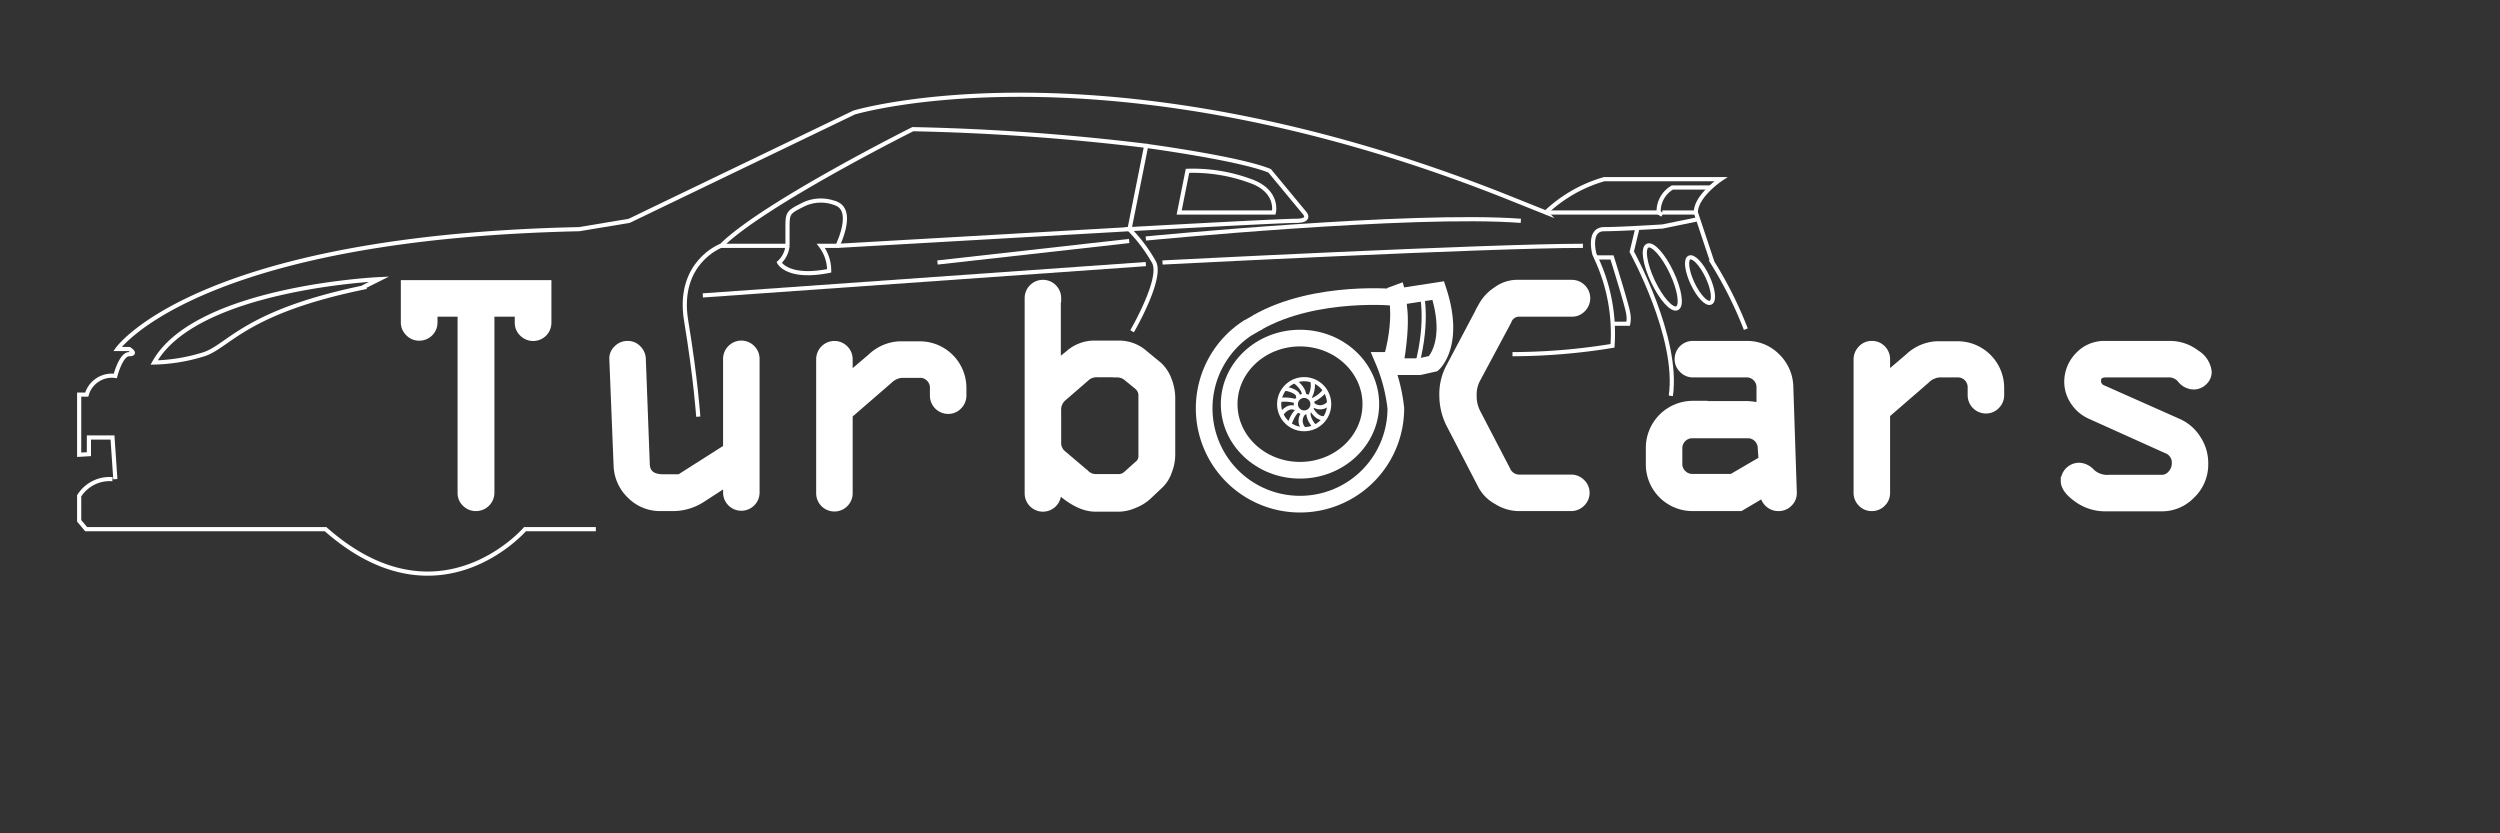 <svg xmlns="http://www.w3.org/2000/svg" viewBox="0 0 300 100"><rect x="0" y="0" width="300" height="100" fill="#333333" stroke="none"/><defs><style>.cls-1{fill:#fff;}.cls-1,.cls-2,.cls-3{stroke:#fff;stroke-miterlimit:10;}.cls-2,.cls-3{fill:none;}.cls-2{stroke-width:2px;}.cls-3{stroke-width:0.5px;}</style></defs><g id="Warstwa_1" data-name="Warstwa 1"><path class="cls-1" d="M48.6,38.69V34.12H65.67v4.61A1.69,1.69,0,0,1,64,40.42a1.7,1.7,0,0,1-1.22-.5,1.62,1.62,0,0,1-.51-1.19V37.5H58.83V59.14a1.71,1.71,0,0,1-1.69,1.69,1.67,1.67,0,0,1-1.23-.49,1.6,1.6,0,0,1-.5-1.2V37.5H52v1.19a1.67,1.67,0,0,1-1.69,1.69,1.59,1.59,0,0,1-1.19-.49A1.64,1.64,0,0,1,48.6,38.69Z"/><path class="cls-1" d="M81.58,57.41l5.69-3.62V43.1a1.69,1.69,0,0,1,.49-1.22,1.67,1.67,0,0,1,2.4,0,1.69,1.69,0,0,1,.49,1.22v16a1.69,1.69,0,0,1-3.38,0V57.81l-2.94,1.91a6.38,6.38,0,0,1-3.49,1.11H79.27a4.91,4.91,0,0,1-3.56-1.45,5.08,5.08,0,0,1-1.58-3.54L73.62,43.1a1.48,1.48,0,0,1,.48-1.18,1.65,1.65,0,0,1,1.21-.51,1.57,1.57,0,0,1,1.18.5A1.7,1.7,0,0,1,77,43.1l.47,12.5c0,1.2.73,1.81,2.07,1.81Z"/><path class="cls-1" d="M98.44,59.14v-16a1.69,1.69,0,0,1,.49-1.22,1.68,1.68,0,0,1,2.4,0,1.67,1.67,0,0,1,.49,1.23v2.11l2.76-2.35a5.21,5.21,0,0,1,3.34-1.45h2.48a5.09,5.09,0,0,1,5.07,5.07v.9a1.71,1.71,0,0,1-.49,1.23,1.61,1.61,0,0,1-1.2.51,1.69,1.69,0,0,1-1.69-1.7v-.94a1.64,1.64,0,0,0-.5-1.2,1.59,1.59,0,0,0-1.19-.49h-2.2a2.57,2.57,0,0,0-1.57.74l-4.81,4.17v9.44a1.69,1.69,0,1,1-3.38,0Z"/><path class="cls-1" d="M126.8,35.77v7.95l1.49-1.19a4.57,4.57,0,0,1,2.92-1.16h3.1a4.52,4.52,0,0,1,3,1.16L139,43.92a4.38,4.38,0,0,1,1.1,1.67,6,6,0,0,1,.43,2.14v6.84a5.48,5.48,0,0,1-.4,2,4,4,0,0,1-.93,1.51l-1.47,1.39a5.11,5.11,0,0,1-1.61,1,4.79,4.79,0,0,1-1.77.43h-2.9q-2.11,0-4.61-2.36v.67a1.69,1.69,0,1,1-3.38,0V35.77a1.69,1.69,0,1,1,3.38,0Zm7.25,9h-2.34a2,2,0,0,0-1.29.38l-3,2.6a2,2,0,0,0-.58,1.57v3.82a1.76,1.76,0,0,0,.67,1.41l2.71,2.3a1.8,1.8,0,0,0,1.23.54h2.76a1.48,1.48,0,0,0,1-.36l1.35-1.21a1.33,1.33,0,0,0,.55-1.15V47.57a1.54,1.54,0,0,0-.55-1.29l-1.22-1A1.93,1.93,0,0,0,134.05,44.79Z"/><path class="cls-1" d="M182.41,57.45h6.1a1.69,1.69,0,0,1,1.22.49,1.64,1.64,0,0,1,0,2.4,1.69,1.69,0,0,1-1.22.49h-6.32a4.88,4.88,0,0,1-2.49-.76,4.51,4.51,0,0,1-1.79-1.72L174,50.81a7.68,7.68,0,0,1-.78-3.35,6.82,6.82,0,0,1,.74-3.28l3.95-7.46a5.19,5.19,0,0,1,1.75-1.85,4.11,4.11,0,0,1,2.29-.79h6.68a1.71,1.71,0,0,1,1.7,1.69,1.7,1.7,0,0,1-.5,1.22,1.59,1.59,0,0,1-1.19.51H182.2a1.49,1.49,0,0,0-1.31,1l-3.75,7a4,4,0,0,0-.44,1.95,4.4,4.4,0,0,0,.48,2.1l3.58,6.88A1.69,1.69,0,0,0,182.41,57.45Z"/><path class="cls-1" d="M203.07,48.63h6.64a7.57,7.57,0,0,1,1.57.24l0-2.39a1.67,1.67,0,0,0-.49-1.2,1.64,1.64,0,0,0-1.21-.49h-6.43a1.62,1.62,0,0,1-1.19-.51,1.59,1.59,0,0,1-.5-1.18,1.67,1.67,0,0,1,1.69-1.69h6.43a4.9,4.9,0,0,1,3.58,1.47,5.08,5.08,0,0,1,1.54,3.6l.42,12.66a1.6,1.6,0,0,1-.5,1.2,1.62,1.62,0,0,1-1.19.49,1.66,1.66,0,0,1-1.22-.49,1.61,1.61,0,0,1-.51-1.2l-2.86,1.69h-5.73A5.1,5.1,0,0,1,198,55.72v-2a5.14,5.14,0,0,1,5.12-5.12Zm8.46,6.58-.1-1.42a1.69,1.69,0,0,0-.5-1.21,1.65,1.65,0,0,0-1.19-.49h-6.67a1.69,1.69,0,0,0-1.69,1.7v1.89a1.63,1.63,0,0,0,.5,1.19,1.65,1.65,0,0,0,1.19.5h4.77Z"/><path class="cls-1" d="M222.93,59.14v-16a1.7,1.7,0,0,1,.5-1.22,1.57,1.57,0,0,1,1.19-.51,1.6,1.6,0,0,1,1.2.5,1.67,1.67,0,0,1,.49,1.23v2.11l2.76-2.35a5.23,5.23,0,0,1,3.34-1.45h2.48A5.09,5.09,0,0,1,240,46.48v.9a1.67,1.67,0,0,1-.49,1.23,1.61,1.61,0,0,1-1.2.51,1.69,1.69,0,0,1-1.69-1.7v-.94a1.67,1.67,0,0,0-1.69-1.69H232.7a2.59,2.59,0,0,0-1.58.74l-4.81,4.17v9.44a1.6,1.6,0,0,1-.5,1.2,1.62,1.62,0,0,1-1.19.49,1.59,1.59,0,0,1-1.19-.49A1.64,1.64,0,0,1,222.93,59.14Z"/><path class="cls-1" d="M252.56,41.41h7.75a5.1,5.1,0,0,1,3.2,1.07,2.88,2.88,0,0,1,1.39,2.11,1.51,1.51,0,0,1-.51,1.18,1.67,1.67,0,0,1-1.14.47,1.94,1.94,0,0,1-1.47-.73,1.89,1.89,0,0,0-1.39-.72h-7.65c-.75,0-1.12.31-1.12.94a1.07,1.07,0,0,0,.75,1l9,4a5.1,5.1,0,0,1,2.24,1.94,5.25,5.25,0,0,1,.88,3,5,5,0,0,1-1.54,3.68,4.85,4.85,0,0,1-3.49,1.51H252.6a5.62,5.62,0,0,1-3.29-1.07c-1-.71-1.52-1.4-1.52-2.07a1.69,1.69,0,0,1,.49-1.18,1.71,1.71,0,0,1,1.28-.51,2.07,2.07,0,0,1,1.38.72,2.88,2.88,0,0,0,2.13.73h6.3a1.58,1.58,0,0,0,1.24-.57,2,2,0,0,0,.51-1.32A1.7,1.7,0,0,0,260,53.91l-9.08-4.09a4.47,4.47,0,0,1-2-1.69,4.17,4.17,0,0,1-.71-2.26,4.43,4.43,0,0,1,1.26-3.14A4.13,4.13,0,0,1,252.56,41.41Z"/></g><g id="turbo"><path class="cls-2" d="M150.85,38.71c7.07-4.05,17.08-3,16.65-3,0,0,1,1.25,0,7.5"/><path class="cls-2" d="M167.38,34.22s1.2,3.28-.34,8.78"/><path class="cls-3" d="M170.52,34.87s1,3.33-.5,9"/><ellipse class="cls-2" cx="156" cy="48.5" rx="8.5" ry="7.93"/><circle class="cls-3" cx="156.5" cy="48.5" r="3"/><circle class="cls-3" cx="156.5" cy="48.5" r="1"/><path class="cls-3" d="M155.33,45.74s1.17.76,1.17,1.76"/><path class="cls-3" d="M157.5,45.74a2.85,2.85,0,0,1-.39,2"/><path class="cls-3" d="M159,46.84A3.78,3.78,0,0,1,157.54,48"/><path class="cls-3" d="M154.17,46.62s1.83.3,1.58,1.09"/><path class="cls-3" d="M153.54,48a4.48,4.48,0,0,1,2,.16"/><path class="cls-3" d="M153.76,49.71s.74-1.21,1.74-.71"/><path class="cls-3" d="M154.73,50.92s.6-1.81,1.18-1.61"/><path class="cls-3" d="M156.5,51.5a1.39,1.39,0,0,1,0-2"/><path class="cls-3" d="M157.78,51.21s-1.07-1.13-.67-1.92"/><path class="cls-3" d="M159,50.16s-.86.34-1.68-1.16"/><path class="cls-3" d="M159.49,48.33a1.33,1.33,0,0,1-2,.17"/><line class="cls-2" x1="150.99" y1="38.64" x2="149.74" y2="39.35"/><path class="cls-2" d="M167.84,35.6l4.75-.73c2.09,6.36-.59,8.76-.59,8.76l-1.64.37H168l-.54-.75H166A20.16,20.16,0,0,1,167.5,49a11.5,11.5,0,0,1-23,0,11.51,11.51,0,0,1,5.36-9.73"/></g><g id="gtr"><path class="cls-3" d="M71.5,63.5H63s-10.34,12-23.93,0H10.34l-.84-1v-3a4.33,4.33,0,0,1,4-2"/><path class="cls-3" d="M13.84,57.5l-.34-5H10.67v2l-1.17.07V47.35h.91a3.13,3.13,0,0,1,3.43-2.24s.66-2.61,1.66-2.61,0-.62,0-.62H14.1S23.5,28.5,69.5,27.5l6-1,27-13s30-9,78,10l5,2a17,17,0,0,1,7-4h14s-3,2-3,4l2,6a47.68,47.68,0,0,1,4,8"/><path class="cls-3" d="M43.5,34.5l2-1s-22,1-27,10a21.42,21.42,0,0,0,6-1c3-1,4.93-5.13,19.47-8.07"/><ellipse class="cls-3" cx="199.48" cy="33.25" rx="1.24" ry="4.15" transform="translate(4.91 88.39) rotate(-25.29)"/><ellipse class="cls-3" cx="204.01" cy="33.63" rx="0.98" ry="2.99" transform="translate(5.18 90.36) rotate(-25.29)"/><path class="cls-3" d="M93.5,31.5s1,2,6,1a4.94,4.94,0,0,0-1-3h2s2-4,0-5a4.83,4.83,0,0,0-4,0c-2,1-2,1-2,3v2A3.1,3.1,0,0,1,93.5,31.5Z"/><path class="cls-3" d="M100.54,29.5l35-2,2-10a276,276,0,0,0-28-2s-18,9-23,14h8"/><path class="cls-3" d="M142.5,20.5l-1,5h11.36s.64-2.59-2.86-3.8A19.92,19.92,0,0,0,142.5,20.5Z"/><path class="cls-3" d="M137.5,17.5s11.23,1.5,14.86,3l4.14,5s1,1-1,1-20,1-20,1a18.66,18.66,0,0,1,3,4c1,2-2.65,8.25-2.65,8.25"/><path class="cls-3" d="M86.5,29.5s-5.32,2-4.16,9S83.79,50,83.79,50"/><line class="cls-3" x1="84.34" y1="35.45" x2="137.5" y2="31.69"/><line class="cls-3" x1="112.5" y1="31.5" x2="135.5" y2="28.92"/><path class="cls-3" d="M139.5,31.5s38.89-2,50.45-2"/><path class="cls-3" d="M137.5,28.62s32-3.12,45-2.12"/><path class="cls-3" d="M205.26,22.5h-4.57a3.29,3.29,0,0,0-1.65,3H185.5"/><line class="cls-3" x1="199.48" y1="25.5" x2="203.5" y2="25.5"/><line class="cls-3" x1="199.48" y1="25.79" x2="199.04" y2="25.5"/><path class="cls-3" d="M181.5,42.5a75,75,0,0,0,12-1,21.33,21.33,0,0,0-1.91-10.42c-.08-.19-.17-.39-.26-.58,0,0-.83-3,1.17-3s7-.32,7-.32l4.29-.88"/><path class="cls-3" d="M191.51,30.89h1.93s1.82,5.8,1.94,6.7a3.16,3.16,0,0,1,0,1.26h-1.86"/><path class="cls-3" d="M196.47,27.46l-.66,2.75S201.5,40.5,200.5,47.5"/></g></svg>